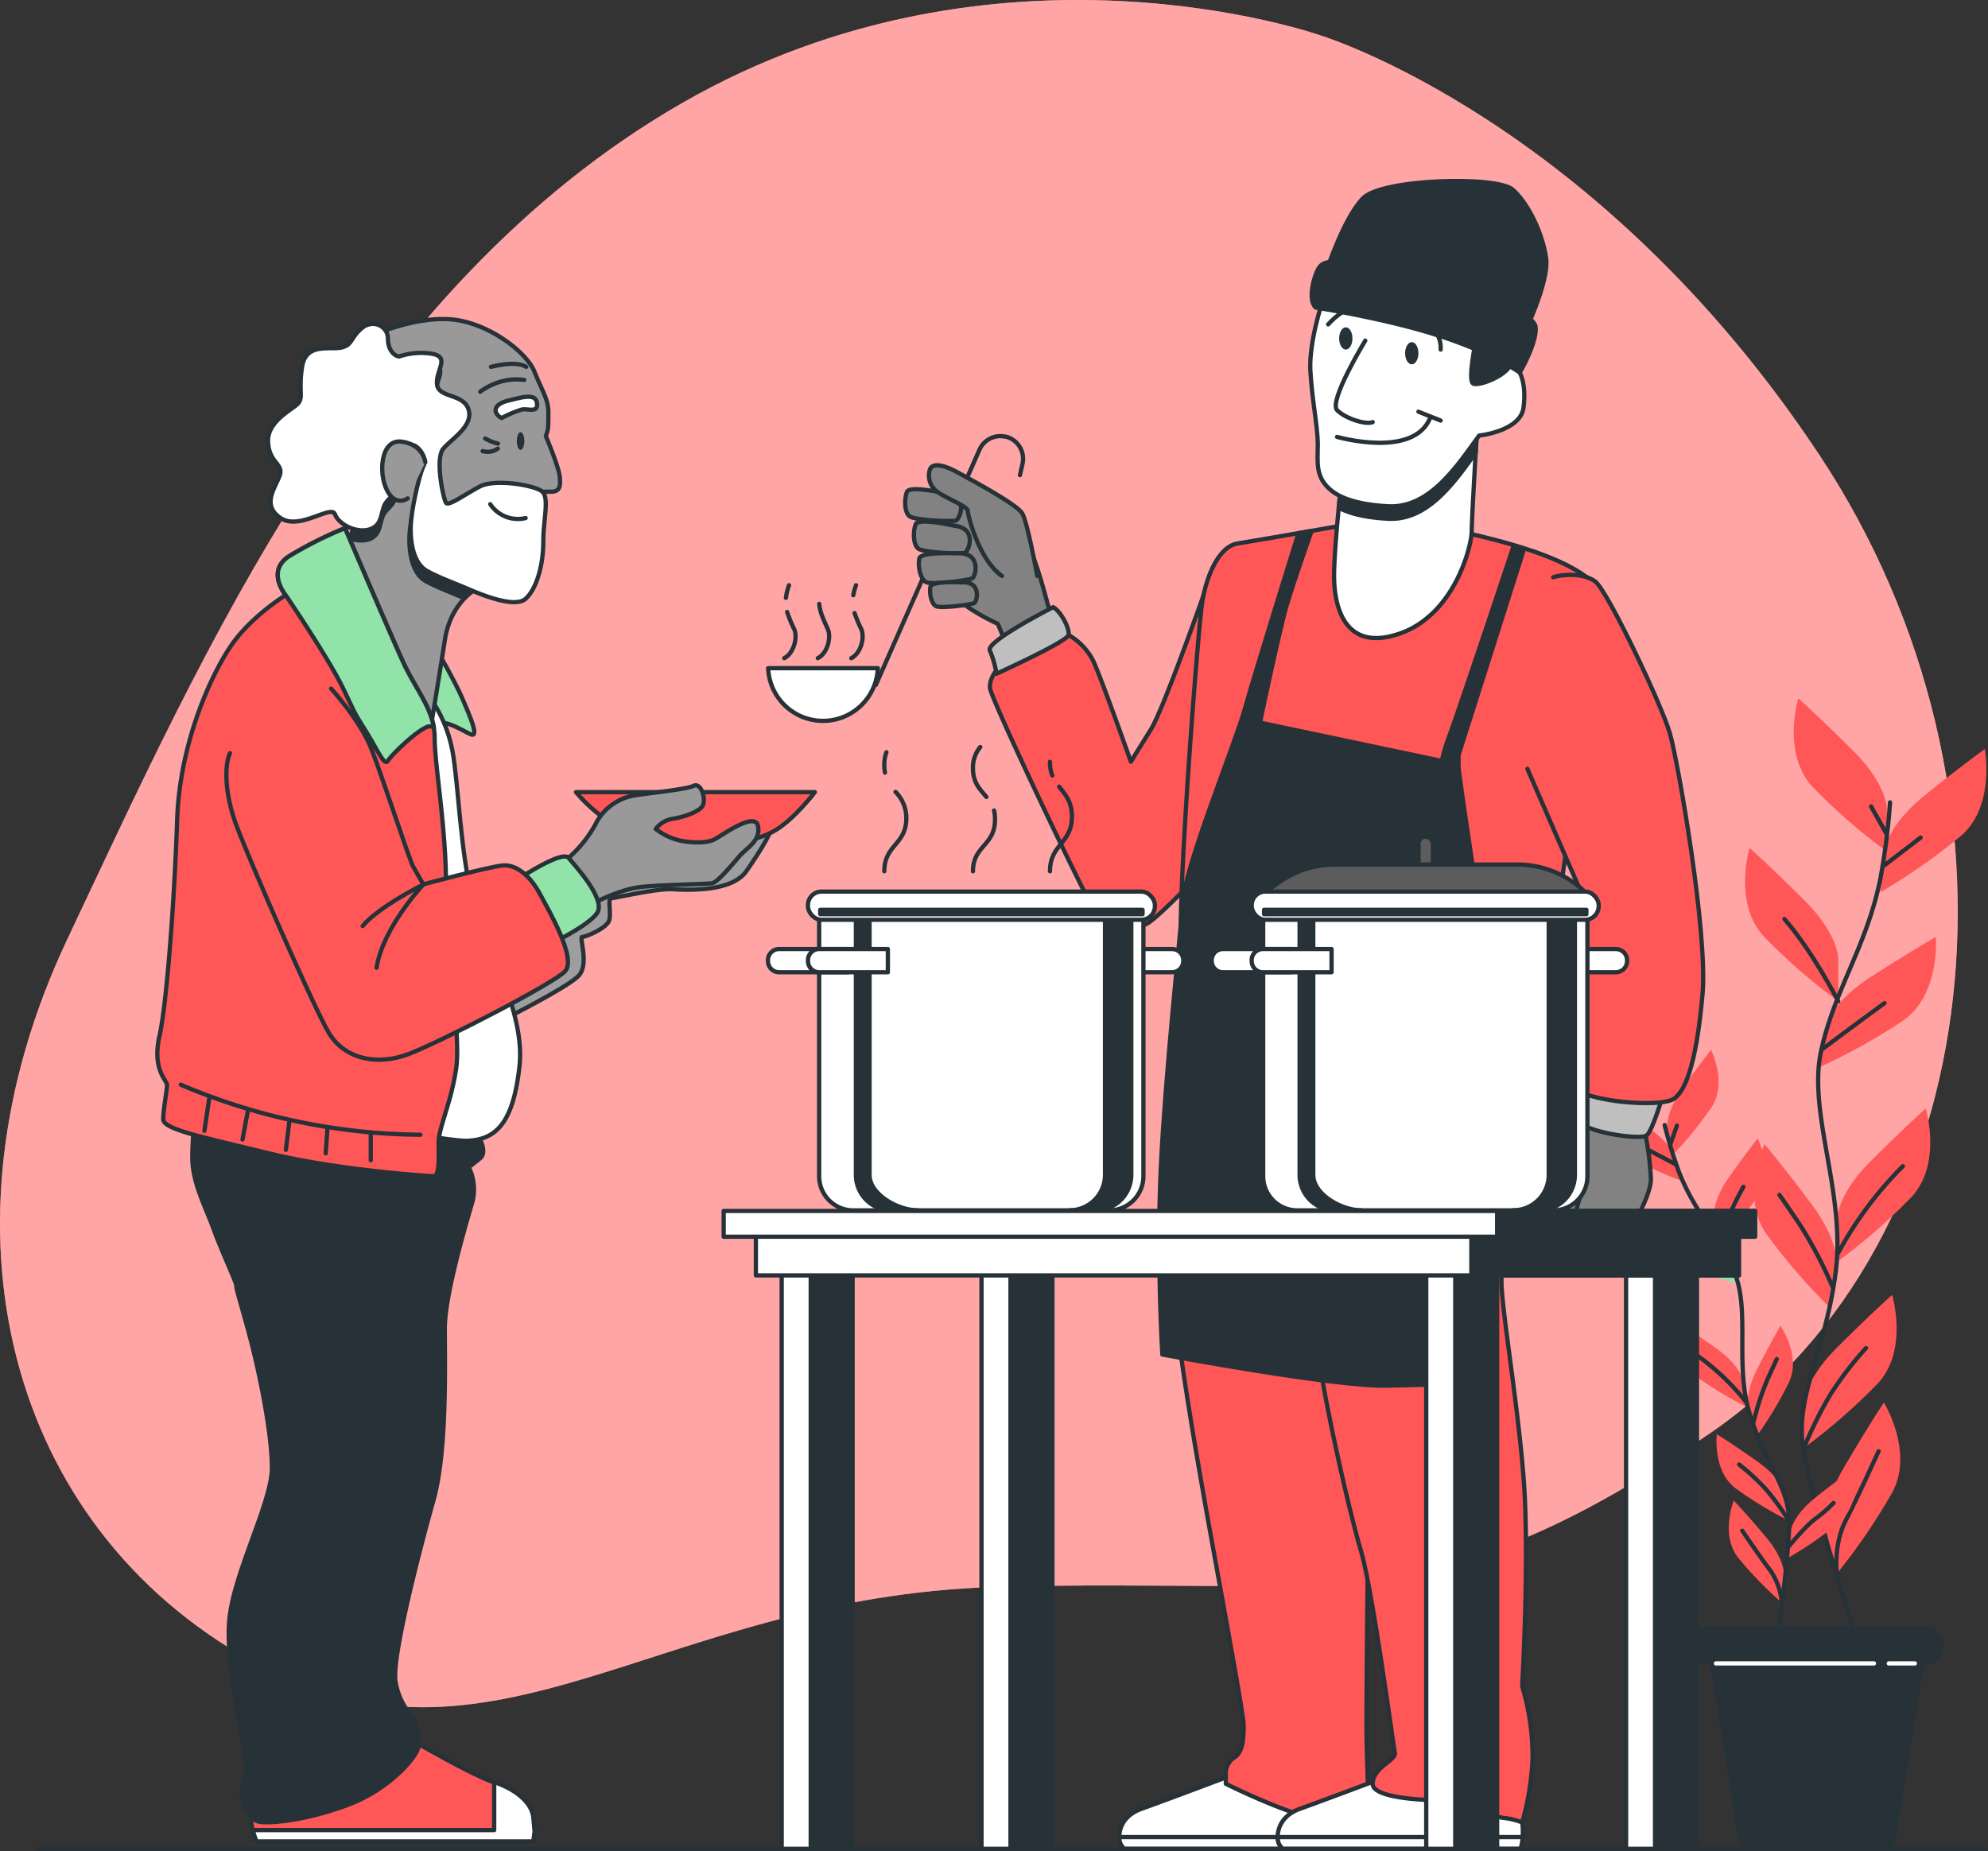<svg xmlns="http://www.w3.org/2000/svg" viewBox="0 0 465.96 433.93"><rect x="0" y="0" width="465.96" height="433.93" fill="#333333" stroke="none"/><defs><style>.cls-1,.cls-2{fill:#ffa6a6;}.cls-2{isolation:isolate;opacity:0.7;}.cls-3,.cls-5{fill:#ff5757;}.cls-4,.cls-8{fill:none;}.cls-10,.cls-11,.cls-13,.cls-14,.cls-15,.cls-16,.cls-4,.cls-5,.cls-7,.cls-9{stroke:#263238;}.cls-10,.cls-11,.cls-13,.cls-14,.cls-15,.cls-16,.cls-4,.cls-5,.cls-7,.cls-8,.cls-9{stroke-linecap:round;stroke-linejoin:round;}.cls-14,.cls-6{fill:#92e3a9;}.cls-12,.cls-7{fill:#263238;}.cls-8{stroke:#fff;}.cls-9{fill:#fff;}.cls-10{fill:#828282;}.cls-11{fill:#bfbfbf;}.cls-13{fill:#5c5c5c;}.cls-15{fill:#9e9e9e;}.cls-16{fill:#999;}</style></defs><g id="Layer_2" data-name="Layer 2"><g id="Layer_1-2" data-name="Layer 1"><g id="freepik--background-simple--inject-2"><path class="cls-1" d="M309.61,8.34S234-18.56,159.68,24.27,47.93,152.13,15.75,220.24s-13.66,137.39,43,169S154,374.24,233.53,372s101,9.05,167-35.84,77.93-151,25.87-229.56S309.61,8.34,309.61,8.34Z"/><path class="cls-2" d="M309.61,8.34S234-18.56,159.68,24.27,47.93,152.13,15.75,220.24s-13.66,137.39,43,169S154,374.24,233.53,372s101,9.05,167-35.84,77.93-151,25.87-229.56S309.61,8.34,309.61,8.34Z"/></g><path class="cls-3" d="M442.27,189.53s0-5.62-7.86-13.48-12.92-12.36-12.92-12.36-3.93,12.92,3.37,20.79a138,138,0,0,0,17.41,15.16Z"/><path class="cls-3" d="M430.86,224.61s0-5.62-7.86-13.48-12.92-12.36-12.92-12.36-3.93,12.92,3.37,20.78a137.36,137.36,0,0,0,17.41,15.17Z"/><path class="cls-3" d="M441.81,199.1s.59-5.59,9.24-12.58S465.2,175.6,465.2,175.6s2.55,13.26-5.54,20.31a139.24,139.24,0,0,1-18.92,13.24Z"/><path class="cls-3" d="M428,240.52S429.17,235,438.51,229s15.22-9.38,15.22-9.38,1.13,13.46-7.65,19.62a139.67,139.67,0,0,1-20.21,11.18Z"/><path class="cls-3" d="M430.58,285.69s0-5.62,7.87-13.48,12.92-12.36,12.92-12.36,3.93,12.92-3.37,20.78a138.85,138.85,0,0,1-17.42,15.17Z"/><path class="cls-3" d="M430.45,296.71s.8-5.56-5.86-14.46-11-14.06-11-14.06-5.72,12.22.39,21a137.17,137.17,0,0,0,15.08,17.49Z"/><path class="cls-3" d="M422.7,329.39s0-5.62,7.86-13.48,12.92-12.36,12.92-12.36,3.93,12.92-3.37,20.78A140.3,140.3,0,0,1,422.7,339.5Z"/><path class="cls-3" d="M428,359s-1.42-5.44,4.19-15,9.37-15.23,9.37-15.23,7.08,11.5,2,21a139.8,139.8,0,0,1-13,19.08Z"/><path class="cls-4" d="M443,188.09a162.26,162.26,0,0,1-2.18,17.44c-3.11,16.06-10.88,26.42-14,40.93s5.82,33.19,3.43,51.82-9.64,29-7.57,41.43,12.95,46.1,12.95,46.1"/><line class="cls-4" x1="441.7" y1="202.83" x2="450.18" y2="196.33"/><line class="cls-4" x1="442.1" y1="195.34" x2="438.55" y2="189.03"/><path class="cls-4" d="M427.32,245.79s7.09-5.32,14.38-10.64"/><path class="cls-4" d="M430.86,234.72s-5.91-11.59-12.61-19.28"/><path class="cls-4" d="M430.86,293.68A87.59,87.59,0,0,1,446,273.38"/><path class="cls-5" d="M429.48,301.56A99.78,99.78,0,0,0,421.81,287c-4.14-6.11-4.73-6.9-4.73-6.9"/><path class="cls-4" d="M422.7,339.71a92.32,92.32,0,0,1,6.39-12.92A81.32,81.32,0,0,1,437.37,316"/><path class="cls-4" d="M430.51,368.79s-.83-6.73,2.13-12.44,6.3-13.21,7.68-16.16"/><path class="cls-3" d="M390.81,264.57s-.61-3.53,3.47-9.31,6.76-9.15,6.76-9.15,3.87,7.67.14,13.4a88.16,88.16,0,0,1-9.27,11.39Z"/><path class="cls-3" d="M401.75,285.32s-.61-3.52,3.46-9.3,6.76-9.15,6.76-9.15,3.87,7.67.15,13.39a88.33,88.33,0,0,1-9.28,11.4Z"/><path class="cls-3" d="M392.13,270.51s-1-3.44-7.16-6.88-10.06-5.31-10.06-5.31-.16,8.59,5.68,12.13a88.09,88.09,0,0,0,13.3,6.25Z"/><path class="cls-6" d="M405.27,295s-1.33-3.31-7.84-6.09-10.56-4.23-10.56-4.23.74,8.56,6.92,11.47A88,88,0,0,0,407.67,301Z"/><path class="cls-3" d="M408.55,323.6s-.61-3.53-6.39-7.6-9.45-6.35-9.45-6.35-1.06,8.53,4.37,12.67a88.75,88.75,0,0,0,12.57,7.62Z"/><path class="cls-3" d="M409.81,330.49s-1.1-3.4,2.11-9.7,5.39-10,5.39-10,4.92,7,2,13.24a88.26,88.26,0,0,1-7.55,12.6Z"/><path class="cls-3" d="M419.7,358.9s.41-3.55,5.95-7.95,9.06-6.91,9.06-6.91,1.55,8.45-3.64,12.89a89.28,89.28,0,0,1-12.1,8.33Z"/><path class="cls-3" d="M418.24,350.14s-.61-3.52-6.4-7.6-9.44-6.34-9.44-6.34-1.06,8.52,4.37,12.66a86.39,86.39,0,0,0,12.57,7.62Z"/><path class="cls-3" d="M418.16,369.29s.3-3.57-4.26-9-7.53-8.54-7.53-8.54-3.18,8,1,13.36a88,88,0,0,0,10.23,10.56Z"/><path class="cls-4" d="M390.18,263.74a100.54,100.54,0,0,0,3.24,10.7c3.7,9.74,9.69,15.39,13.22,24.15s-.05,21.44,3.47,32.87,9.2,17.13,9.25,25.15-3.12,30.32-3.12,30.32"/><line class="cls-4" x1="392.58" y1="272.84" x2="386.56" y2="269.68"/><line class="cls-4" x1="391.52" y1="268.19" x2="393.06" y2="263.85"/><path class="cls-4" d="M406.27,298.22s-5-2.57-10.18-5.11"/><path class="cls-4" d="M402.81,291.66a70.91,70.91,0,0,1,5.82-13.45"/><path class="cls-4" d="M409.24,328.64a55.8,55.8,0,0,0-11.72-11.09"/><path class="cls-4" d="M411,333.43a62.73,62.73,0,0,1,3.24-10c1.93-4.28,2.22-4.84,2.22-4.84"/><path class="cls-5" d="M419.09,362.7s4-4.89,6.47-6.72a35.64,35.64,0,0,0,4.2-3.66"/><path class="cls-4" d="M419.36,356.61A62.44,62.44,0,0,0,414,349.2a52.19,52.19,0,0,0-6.37-5.89"/><path class="cls-4" d="M417.62,375.7a15.38,15.38,0,0,0-2.69-7.57c-2.47-3.27-5.38-7.6-6.57-9.3"/><path class="cls-7" d="M441.45,433.42H410.34a2.45,2.45,0,0,1-2.45-2.45h0L400.18,383h51.44L443.9,431A2.45,2.45,0,0,1,441.45,433.42Z"/><path class="cls-7" d="M451.17,389.75h-51a4,4,0,0,1-4-4h0a4,4,0,0,1,4-4h51a4,4,0,0,1,4,4h0A4,4,0,0,1,451.17,389.75Z"/><line class="cls-8" x1="402.2" y1="389.93" x2="439.23" y2="389.93"/><line class="cls-8" x1="442.71" y1="389.93" x2="448.81" y2="389.93"/><path class="cls-5" d="M234.38,156.11s-2.6,2.6-2.34,5.2,22.36,49.15,24.7,52.53,9.1,4.42,12.23,2.6,15.34-14.82,15.34-14.82L283.7,135s-10.83,31-13.95,36-4.69,7.55-4.69,7.55-7-19.77-8.84-23.67a14.63,14.63,0,0,0-5.72-6Z"/><path class="cls-9" d="M289.09,416s-15.61,5.9-21.51,8-5.55,7.29-4.86,8.33l.7,1h55.86a14.8,14.8,0,0,0-.35-9C317.2,419.19,289.09,416,289.09,416Z"/><path class="cls-9" d="M319.81,430.64H262.36a3.39,3.39,0,0,0,.36,1.74l.7,1h55.86A12.18,12.18,0,0,0,319.81,430.64Z"/><path class="cls-5" d="M277.29,225.58s-3.81,37.82-3.81,57.25,6.94,57.95,9,69.75,9,48.92,9,51.69,0,6.25-2.08,7.64a4.39,4.39,0,0,0-2.08,4.16v2.08s16.65,8.33,23.94,8.68a63,63,0,0,0,9.71,0s-.69-15.62-.69-22.21.35-53.78.69-61.07,1.74-59.68,3.13-74.25,5.55-39.55,5.55-39.55l-51-8.33Z"/><path class="cls-9" d="M326.22,416s-15.62,5.9-21.51,8-5.56,7.29-4.86,8.33l.69,1H356.4a14.88,14.88,0,0,0-.34-9C354.32,419.19,326.22,416,326.22,416Z"/><path class="cls-9" d="M356.89,430.64H299.48a3.51,3.51,0,0,0,.37,1.74l.69,1H356.4A11.11,11.11,0,0,0,356.89,430.64Z"/><path class="cls-5" d="M307.13,230.09s.35,53.09,0,68.7,9,55.17,11.8,64.54,7.63,45.8,8,47.54-5.2,3.47-5.2,7.28S337,422,337,422s14.23,4.16,15.62,4.16a17.16,17.16,0,0,1,4.16,1.05,64.48,64.48,0,0,0,2.43-14.92,56.88,56.88,0,0,0-2.43-17s1.74-30.53.35-48.57-5.21-39.9-5.21-46.5,3.82-18.73,5.56-32.27,2.42-33.31,2.42-37.47-52-5.2-52-5.2Z"/><path class="cls-5" d="M320.32,122.19s-25.68,4.51-30.19,5.2-7.32,7.65-8.32,13.53-6.94,82.58-4.52,84.66,67.66,9,74.95,9.37,9.72.7,10.41-4.51,11.29-79.68,13.29-86.47c3.46-11.79-27.86-18-35.15-19.7S320.32,122.19,320.32,122.19Z"/><path class="cls-7" d="M354.81,127.89s-12.65,38-14.73,43.57-2.09,6.93-2.09,6.93l-42.67-9s4.51-21.51,6.24-27.41,5.87-17.53,5.87-17.53l-3.09.53s-10.06,32.27-12.49,40.94S278,202.34,277.29,211s-4.16,40.94-5.2,62.46.35,44.06.35,44.06,40.59,7.63,52.74,7.29S345,324.5,345,324.5s-1-41.29.35-54.47,5.9-37.48,5.9-37.48l11.1-.69.35-1.39-13.53-1s-7.31-47.95-7.31-49.69V177l15.31-48.19Z"/><path class="cls-10" d="M371,261.37s-8,11.45-8.59,13.36,1.27,9.87,1.27,12.41,3.18,2.55,3.18,2.55-1.59,4.13.32,5.73,10.18,1.27,11.77-1.6,8-12.72,8-17.5a68.68,68.68,0,0,0-1.59-11.77Z"/><path class="cls-4" d="M366.89,289.69s2.55-2.23,2.55-5.09S372,277,372,277"/><path class="cls-11" d="M371.67,254c-.32,1-2.55,7.64-.64,9.55s13.68,3.81,15,2.54,3.5-8.59,3.5-8.59Z"/><path class="cls-5" d="M358,180.23l12.73,29.27s-4.14,41.69-1.91,45.19,20.37,5.09,23.55,2.86,5.41-10.18,6.68-24.5-5.73-54.41-7.64-61.1-14.58-33.41-17.5-35.63-8.27-1.6-9.86-1"/><path class="cls-10" d="M245.66,142s-2.87-11.45-5.41-15.91-19.41-10.5-21.32-10.5-1.27,4.14-1.27,8,.63,10.5,4.77,15,11.45,7.64,11.45,7.64l2.23,5.41,11.46-6Z"/><path class="cls-4" d="M239.06,111.38l.6-2.66a5.35,5.35,0,0,0-4-6.39l-.2,0h0a5.34,5.34,0,0,0-5.89,3.1l-24.29,55.14"/><path class="cls-9" d="M180.05,156.63a12.86,12.86,0,0,0,25.7,0Z"/><path class="cls-4" d="M184.21,140.14a13,13,0,0,1,.73-2.95"/><path class="cls-4" d="M183.81,154.28c2.19-1.07,3.24-4.81,2.33-6.82a32.36,32.36,0,0,1-1.65-4"/><path class="cls-4" d="M191.68,154.28c2.2-1.07,3.24-4.81,2.34-6.82-1.11-2.45-1.88-4.09-2-5.91"/><path class="cls-4" d="M200,139.53a13.5,13.5,0,0,1,.64-2.34"/><path class="cls-4" d="M199.53,154.28c2.19-1.07,3.24-4.81,2.33-6.82a34.07,34.07,0,0,1-1.56-3.75"/><path class="cls-10" d="M221.47,115.63s-8.27-1.91-8.9-.32-.64,4.78.63,5.73,9.87,1.27,10.82,1S227.21,116.2,221.47,115.63Z"/><path class="cls-10" d="M223.53,123.21s-8.27-1.91-8.91-.31-.64,4.77.64,5.72,9.86,1.28,10.82,1S229.27,123.78,223.53,123.21Z"/><path class="cls-10" d="M224.31,129.72s-8.48-.48-8.84,1.2.18,4.81,1.6,5.54,9.94-.42,10.82-.9S230.06,129.31,224.31,129.72Z"/><path class="cls-10" d="M225.37,136.52s-7-.4-7.29,1,.15,4,1.32,4.58,8.21-.35,8.94-.74S230.12,136.17,225.37,136.52Z"/><path class="cls-10" d="M243.11,135s-2.23-12.41-3.5-14.63-12.73-8.28-15-9.55-6-2.86-6.69-.64a4.7,4.7,0,0,0,2.23,5.41c1.91,1.28,6.68,3.18,6.68,4.14s2.55,11.45,8,15.27"/><path class="cls-11" d="M246.86,142.33S231,150.39,232,152.47a23.51,23.51,0,0,1,1.56,5.46s16.64-7.54,16.9-9.1S248.68,143.37,246.86,142.33Z"/><path class="cls-9" d="M314.42,112.82s-1.73,15.61-1.73,22.2,2.12,18,15.26,13.54,17-20.82,17-24,1.39-26.37,1.39-26.37-9.37,10.07-17,12.49A47.77,47.77,0,0,1,314.42,112.82Z"/><path class="cls-7" d="M329.34,110.73a48.06,48.06,0,0,1-14.92,2.09s-.29,2.64-.64,6.2c3.39,1.82,8,2.39,11.53,2.58,9.32.53,15.6-8.56,20.57-15.46.26-4.43.46-7.9.46-7.9S337,108.31,329.34,110.73Z"/><path class="cls-7" d="M310.92,63.45S315,51,319.5,46.45s31.35-5.28,35.06-2,7,10.29,7.83,16.06-5.77,19-5.77,19Z"/><path class="cls-9" d="M309.91,70.83s-3.12,9.37-2.78,16,1.74,13.19,1.74,17.35-.69,7.64,3.12,10.76c3.38,2.76,9.12,3.5,13.32,3.74,9.83.55,16.28-9.6,21.38-16.58,0,0,9.71-1,10.41-6.59s-.89-8.13-.89-8.13l.41-7.83S324.14,63.55,309.91,70.83Z"/><path class="cls-7" d="M346,79.51s-2.09,9.71-.7,10.41,8.68-2.09,9-5.21S350.81,79.16,346,79.51Z"/><path class="cls-7" d="M308.42,72.1s16.07,2.47,28.84,6.59,18.95,8.65,18.95,8.65,4.12-7,3.71-10.71-18.11-10.3-32.55-13.18-16.89-2.48-18.12-.83S306.36,70.45,308.42,72.1Z"/><path class="cls-4" d="M320,79.85s-8.67,14.23-6.59,16.31,6.94,3.47,8.33,2.78"/><path class="cls-4" d="M313.38,102.41s18,5.2,21.86-4.51"/><line class="cls-4" x1="332.46" y1="96.51" x2="337.67" y2="98.59"/><ellipse class="cls-12" cx="330.9" cy="82.8" rx="1.56" ry="2.6"/><path class="cls-12" d="M317,79.33c0,1.44-.7,2.61-1.56,2.61s-1.56-1.17-1.56-2.61.7-2.6,1.56-2.6S317,77.9,317,79.33Z"/><path class="cls-4" d="M329.34,74.65s8.67.35,8.33,7.29"/><path class="cls-4" d="M317.89,72.57s-2.08-1.39-6.59,3.47"/><g id="freepik--Table--inject-2"><rect class="cls-9" x="183.22" y="292.17" width="9.82" height="141.26"/><rect class="cls-7" x="190.02" y="292.17" width="9.82" height="141.26"/><rect class="cls-9" x="230.05" y="292.17" width="9.82" height="141.26"/><rect class="cls-7" x="236.85" y="292.17" width="9.82" height="141.26"/><rect class="cls-9" x="334.29" y="292.17" width="9.82" height="141.26"/><rect class="cls-7" x="341.09" y="292.17" width="9.82" height="141.26"/><rect class="cls-9" x="381.13" y="292.17" width="9.82" height="141.26"/><rect class="cls-7" x="387.92" y="292.17" width="9.82" height="141.26"/><rect class="cls-9" x="177.17" y="286.88" width="230.39" height="12.09"/><rect class="cls-7" x="344.87" y="286.88" width="62.7" height="12.09"/><rect class="cls-9" x="169.62" y="283.86" width="241.72" height="6.04"/><rect class="cls-7" x="350.91" y="283.86" width="60.43" height="6.04"/><path class="cls-9" d="M274.72,227.91h-16.1v-5.44h16.1a2.62,2.62,0,0,1,2.62,2.62v.25A2.63,2.63,0,0,1,274.72,227.91Z"/><path class="cls-9" d="M192,211.65h76v64.08a8,8,0,0,1-8,8H200a8,8,0,0,1-8-8V211.65Z"/><path class="cls-7" d="M259,211.65v63.76a8.31,8.31,0,0,1-8.3,8.3h6.16a8.32,8.32,0,0,0,8.3-8.3V211.65Z"/><path class="cls-7" d="M203.81,211.65v63.76c0,4.58,6.65,8.3,11.23,8.3h-6.12a8.31,8.31,0,0,1-8.31-8.3V211.65Z"/><rect class="cls-9" x="189.37" y="209" width="81.32" height="6.61" rx="3.18"/><path class="cls-9" d="M182.62,222.47h16.1v5.44h-16.1a2.62,2.62,0,0,1-2.62-2.62V225A2.61,2.61,0,0,1,182.62,222.47Z"/><path class="cls-9" d="M192,222.47h16.1v5.44H192a2.62,2.62,0,0,1-2.62-2.62V225A2.61,2.61,0,0,1,192,222.47Z"/><rect class="cls-7" x="192.25" y="213.28" width="75.55" height="1.02"/><path class="cls-4" d="M231.2,186.82c-1.45-1.77-3.15-3.25-3.15-6.71a7.51,7.51,0,0,1,1.71-5"/><path class="cls-4" d="M228.05,204.24c0-6,5.16-6,5.16-12.06A9.08,9.08,0,0,0,233,190"/><path class="cls-4" d="M246.64,181.78a8.52,8.52,0,0,1-.54-3.2"/><path class="cls-4" d="M246.1,204.24c0-6.41,5.15-6.41,5.15-12.83,0-3.58-1.6-5.16-3-7"/><path class="cls-4" d="M207.43,181.11a8.83,8.83,0,0,1-.16-1.77,8.3,8.3,0,0,1,.5-3"/><path class="cls-4" d="M207.27,204.24c0-6.22,5.16-6.22,5.16-12.44a8.7,8.7,0,0,0-2.53-6.17"/><path class="cls-9" d="M378.74,227.91h-16.1v-5.44h16.1a2.62,2.62,0,0,1,2.62,2.62v.25A2.63,2.63,0,0,1,378.74,227.91Z"/><path class="cls-9" d="M296.07,211.65h76v64.08a8,8,0,0,1-8,8h-60a8,8,0,0,1-8-8V211.65Z"/><path class="cls-7" d="M363,211.65v63.76a8.32,8.32,0,0,1-8.31,8.3h6.14a8.31,8.31,0,0,0,8.3-8.3V211.65Z"/><path class="cls-7" d="M307.81,211.65v63.76c0,4.58,6.64,8.3,11.23,8.3h-6.13a8.31,8.31,0,0,1-8.3-8.3V211.65Z"/><rect class="cls-9" x="293.39" y="209" width="81.32" height="6.61" rx="3.18"/><path class="cls-9" d="M286.64,222.47h16.1v5.44h-16.1a2.62,2.62,0,0,1-2.62-2.62V225A2.61,2.61,0,0,1,286.64,222.47Z"/><path class="cls-9" d="M296,222.47h16.1v5.44H296a2.62,2.62,0,0,1-2.62-2.62V225A2.61,2.61,0,0,1,296,222.47Z"/><rect class="cls-7" x="296.28" y="213.28" width="75.55" height="1.02"/><rect class="cls-13" x="332.49" y="196.12" width="3.36" height="7.85" rx="1.62"/><path class="cls-13" d="M296.69,209l3.24-2.26A22.74,22.74,0,0,1,313,202.66h42.6A22.81,22.81,0,0,1,371.4,209Z"/></g><path class="cls-14" d="M102.47,152.53s4.15,7.11,5.92,11.25,4.15,9.48,1.78,8.29-4.74-2.66-6.81-2.66-2.66,2.37-3.55.59S102.47,152.53,102.47,152.53Z"/><path class="cls-5" d="M96.26,407.75s14.21,8.29,19.55,10.07,8.88,5,9.17,8.29l.3,3.25-.3,2.37H60.13a20.32,20.32,0,0,1-1.48-7.7c0-4.44,2.37-5.33,3.56-8s29.6-10.35,29.6-10.35Z"/><path class="cls-9" d="M59.27,429a16.51,16.51,0,0,0,.86,2.66H125l.3-2.37-.3-3.25c-.29-3.26-3.84-6.52-9.17-8.29V429Z"/><path class="cls-7" d="M112.24,266.52s2.08,3.55.3,5-2.67,2.08-2.67,2.08a11.77,11.77,0,0,1,.89,8c-1.18,4.15-6.51,21.61-6.51,29.9s.59,28.72-2.67,40.27-9.77,36.71-8.88,42.34,4.15,8.29,4.74,9.77a17.51,17.51,0,0,1,.59,5.63c0,1.77-6.22,9.77-16.58,13.61s-19,4.45-21,3.85-4.14-4.14-3.85-7.1,1.21-3.53,1.21-5.61-4.74-22.2-4.15-33.45,10.07-28.43,10.07-36.72-3-22.79-5.33-31.38-3-10.36-3-11.25-3.26-7.7-5.33-13.33-5-10.95-5-16.87A90.2,90.2,0,0,1,46,259.42l2.67-6.81s61.28,8.58,62.17,8.58S112.24,266.52,112.24,266.52Z"/><path class="cls-15" d="M117.47,239.27s15.63-7.81,18.17-10.56,0-9.08.84-9.08,5.91-2.11,6.34-4-.43-5.07.42-5.07,10.56-2.32,14.36-2.11,13.94.63,17.32-4.22,5.89-9.09,5.89-10.36-1-1.63-3.15-.18-19.87,1.87-24.73,1.87-6.75-.64-8.87,1-10.13,9.72-11.19,9.72-4.43-.42-6.33,1.69a8.12,8.12,0,0,0-5.07-1.27c-2.54.42-14.15,6.76-14.15,6.76Z"/><path class="cls-9" d="M101.88,165.26a12.48,12.48,0,0,1,.72,1.16,32.6,32.6,0,0,1,3.72,11.28c1.19,8,1.78,22.8,4.44,33.16s12.44,26,11,39.08-5.33,17.17-12.14,17.47S55.14,257.64,48,255.57s-8.59-.89-8-7.7,8-31.39,8.29-40.27-6.22-28.42,3-42.63,19.25-23.69,24.87-22.5S98,154.9,101.88,165.26Z"/><path class="cls-16" d="M88.26,78.22S98.62,73.78,106.91,75s16.58,7.7,18.36,12.14,3.26,6.51,3.26,9.47,0,3.85-.3,4.74l-.29.89s3,7.11,3.25,9.47,0,3.56-2.07,3.56h-2.07s-2.67,17.76-5,19.83-9.47,2.37-9.47,2.37-6.81,3-8.29,12.44S101,170.3,101,170.3s-15.1-27.54-16.87-33.46-2.67-10.07-2.67-10.07a21.33,21.33,0,0,0,3-9.17c.3-5-6.22-15.7-4.44-25.76S88.26,78.22,88.26,78.22Z"/><path class="cls-7" d="M122,135c1.84-1.6,3.85-12.63,4.67-17.51-1.93-1.47-10.92-2.89-14.44-1.14s-7.4,4.74-8,3.85-3.43-14.2-1.38-16.56,7.11-2.38,5.92-6.23-6.31-1.76-6.6-5,3-6.22-.89-7.1a16.32,16.32,0,0,0-8,.59c-.88,0-2.66-1.19-2.66-4.15A3.44,3.44,0,0,0,88,78.43c-1.31.85-6.43,4.67-8,13.43-1.78,10.06,4.74,20.72,4.44,25.76a21.06,21.06,0,0,1-2.57,8.5,6.83,6.83,0,0,0,4.35.38c3-.89,2.66-3.55,3.55-5.63s3.85-2.66,2.37-6.51,2.37-8,4.14-7.7,3.56,3.26,2.67,5-3,10.36-3,14.8,1.18,8.29,3.85,9.77,6.37,2.81,9,4a12.9,12.9,0,0,1,3.69-2.78S119.65,137.14,122,135Z"/><path class="cls-12" d="M122.9,103.38c0,1.15-.4,2.08-.89,2.08s-.88-.93-.88-2.08.39-2.07.88-2.07S122.9,102.24,122.9,103.38Z"/><path class="cls-9" d="M117.57,98A26,26,0,0,1,122.31,96c1.48-.29,3.85.89,3.55-1.48s-3.25-1.48-6.81-.59S115.5,96.87,117.57,98Z"/><path class="cls-4" d="M113.72,102.79a11,11,0,0,0,3,1.19"/><path class="cls-4" d="M116.68,105.16a4.11,4.11,0,0,1-3.55.59"/><path class="cls-4" d="M112.55,91.82s4.59-3.67,10.33-2.75"/><path class="cls-4" d="M115.07,86s5.74-1.6,8.27,0"/><path class="cls-9" d="M93.59,83.55c-.89,0-2.66-1.19-2.66-4.15S87.37,74.67,84.71,77,82.64,80.88,80,81.47s-8.29-1.18-9.18,4.45.3,7.1-.89,8.58-7.4,4.15-7.1,9.18,3.85,5,2.66,8-4.14,6.81.3,9.77,11.84-3.25,12.73-.88,5,4.44,8,3.55,2.67-3.55,3.56-5.63,3.85-2.66,2.37-6.51,2.36-8,4.14-7.7,3.55,3.26,2.67,5-3,10.36-3,14.8,1.18,8.29,3.84,9.77,6.81,3,9.48,4.15,11,4.73,13.62,2.36,4.14-8,4.14-13.32,1.48-10.36-.29-11.84-11-3-14.51-1.19-7.4,4.74-8,3.85-2.67-10.36-.6-12.73S111,99.8,109.83,96s-7.1-2.66-7.4-5.92,3-6.22-.89-7.1A16.25,16.25,0,0,0,93.59,83.55Z"/><path class="cls-4" d="M114.91,118.19a7.78,7.78,0,0,0,8.29,3.25"/><path class="cls-16" d="M99.69,108.35s-.46-4.13-5.51-4.82S88.67,111.1,90.74,115s4.82,1.83,4.82,1.83"/><path class="cls-5" d="M80.86,123.81s10.66,24.87,13.62,31.39,7.4,11.25,7.4,17.76,2.67,20.73,2.67,34.94,3.55,34.64,2.36,42.63-4.1,13.92-4.1,17.18.29,8-1.19,8-22.79-1.48-38.49-5.33-24.87-5.63-24.87-8,.89-6.81.89-8-3.55-3.55-1.77-11.54,3.55-32.87,4.14-50.63,7.7-33.46,12.44-40.57,13-12.13,13-12.13-4.73-5.63.89-9.18A93,93,0,0,1,80.86,123.81Z"/><path class="cls-4" d="M42.37,254.27A145.63,145.63,0,0,0,98.54,266"/><line class="cls-4" x1="49.12" y1="256.95" x2="47.91" y2="265.08"/><line class="cls-4" x1="58.06" y1="260.61" x2="56.84" y2="267.11"/><line class="cls-4" x1="67.81" y1="263.04" x2="67" y2="269.54"/><line class="cls-4" x1="76.75" y1="264.67" x2="76.34" y2="270.36"/><line class="cls-4" x1="86.9" y1="265.89" x2="86.9" y2="271.98"/><path class="cls-14" d="M94.48,155.2c-3-6.52-13.62-31.39-13.62-31.39a92.34,92.34,0,0,0-13,6.52c-5.62,3.55-.89,9.18-.89,9.18S77,154.31,80.3,161.12s2.37,5.33,5.33,10.07,4.44,8.58,5.33,7.1,8.29-8.59,10.06-8c.21.07.43.13.67.19C100.74,165.18,97.05,160.86,94.48,155.2Z"/><path class="cls-5" d="M135,185.69h56s-4.74,6.22-9.18,8.89-10.36,3-10.36,3H156.65S144.81,197.24,135,185.69Z"/><path class="cls-16" d="M133.26,201.09a29.29,29.29,0,0,0,6.22-7.7,12.51,12.51,0,0,1,8.59-6.81c3-.59,12.73-1.48,14.51-2.37s3,3.26,2.07,4.74-4.74,2.66-7.11,3a6.23,6.23,0,0,0-3.85,2.37,15.07,15.07,0,0,0,4.44,2.37c2.67.89,7.41,1.18,9.48,0s9.47-6.52,10.07-3-2.67,5-4.45,7.1-5,5.92-6.21,6.22-10.66.3-16.58.89-13,4.74-13,4.74l-5.33-11.55Z"/><path class="cls-14" d="M122.31,205.53s9.47-6.22,10.95-4.44,8.59,9.47,6.81,12.73-13.32,8.59-13.32,8.59Z"/><path class="cls-5" d="M77.6,161.42s6.81,7.4,9.48,14.21,8.88,26,9.77,27.53,2.37,4.15,2.37,4.15,15.39-4.15,18.65-4.44,6.51,2.66,8.58,6.51,8.89,15.39,5.93,18.36S103.66,244,96,247s-15.4,1.18-19-5-18.65-40.56-21.61-48.56-2.67-14.51-1.48-16.88"/><path class="cls-4" d="M88.26,226.85c1.48-9.48,11-19.54,11-19.54S88.6,212.64,85,217.08"/><g id="freepik--Floor--inject-2"><line class="cls-4" x1="8.8" y1="433.42" x2="465.46" y2="433.42"/></g></g></g></svg>